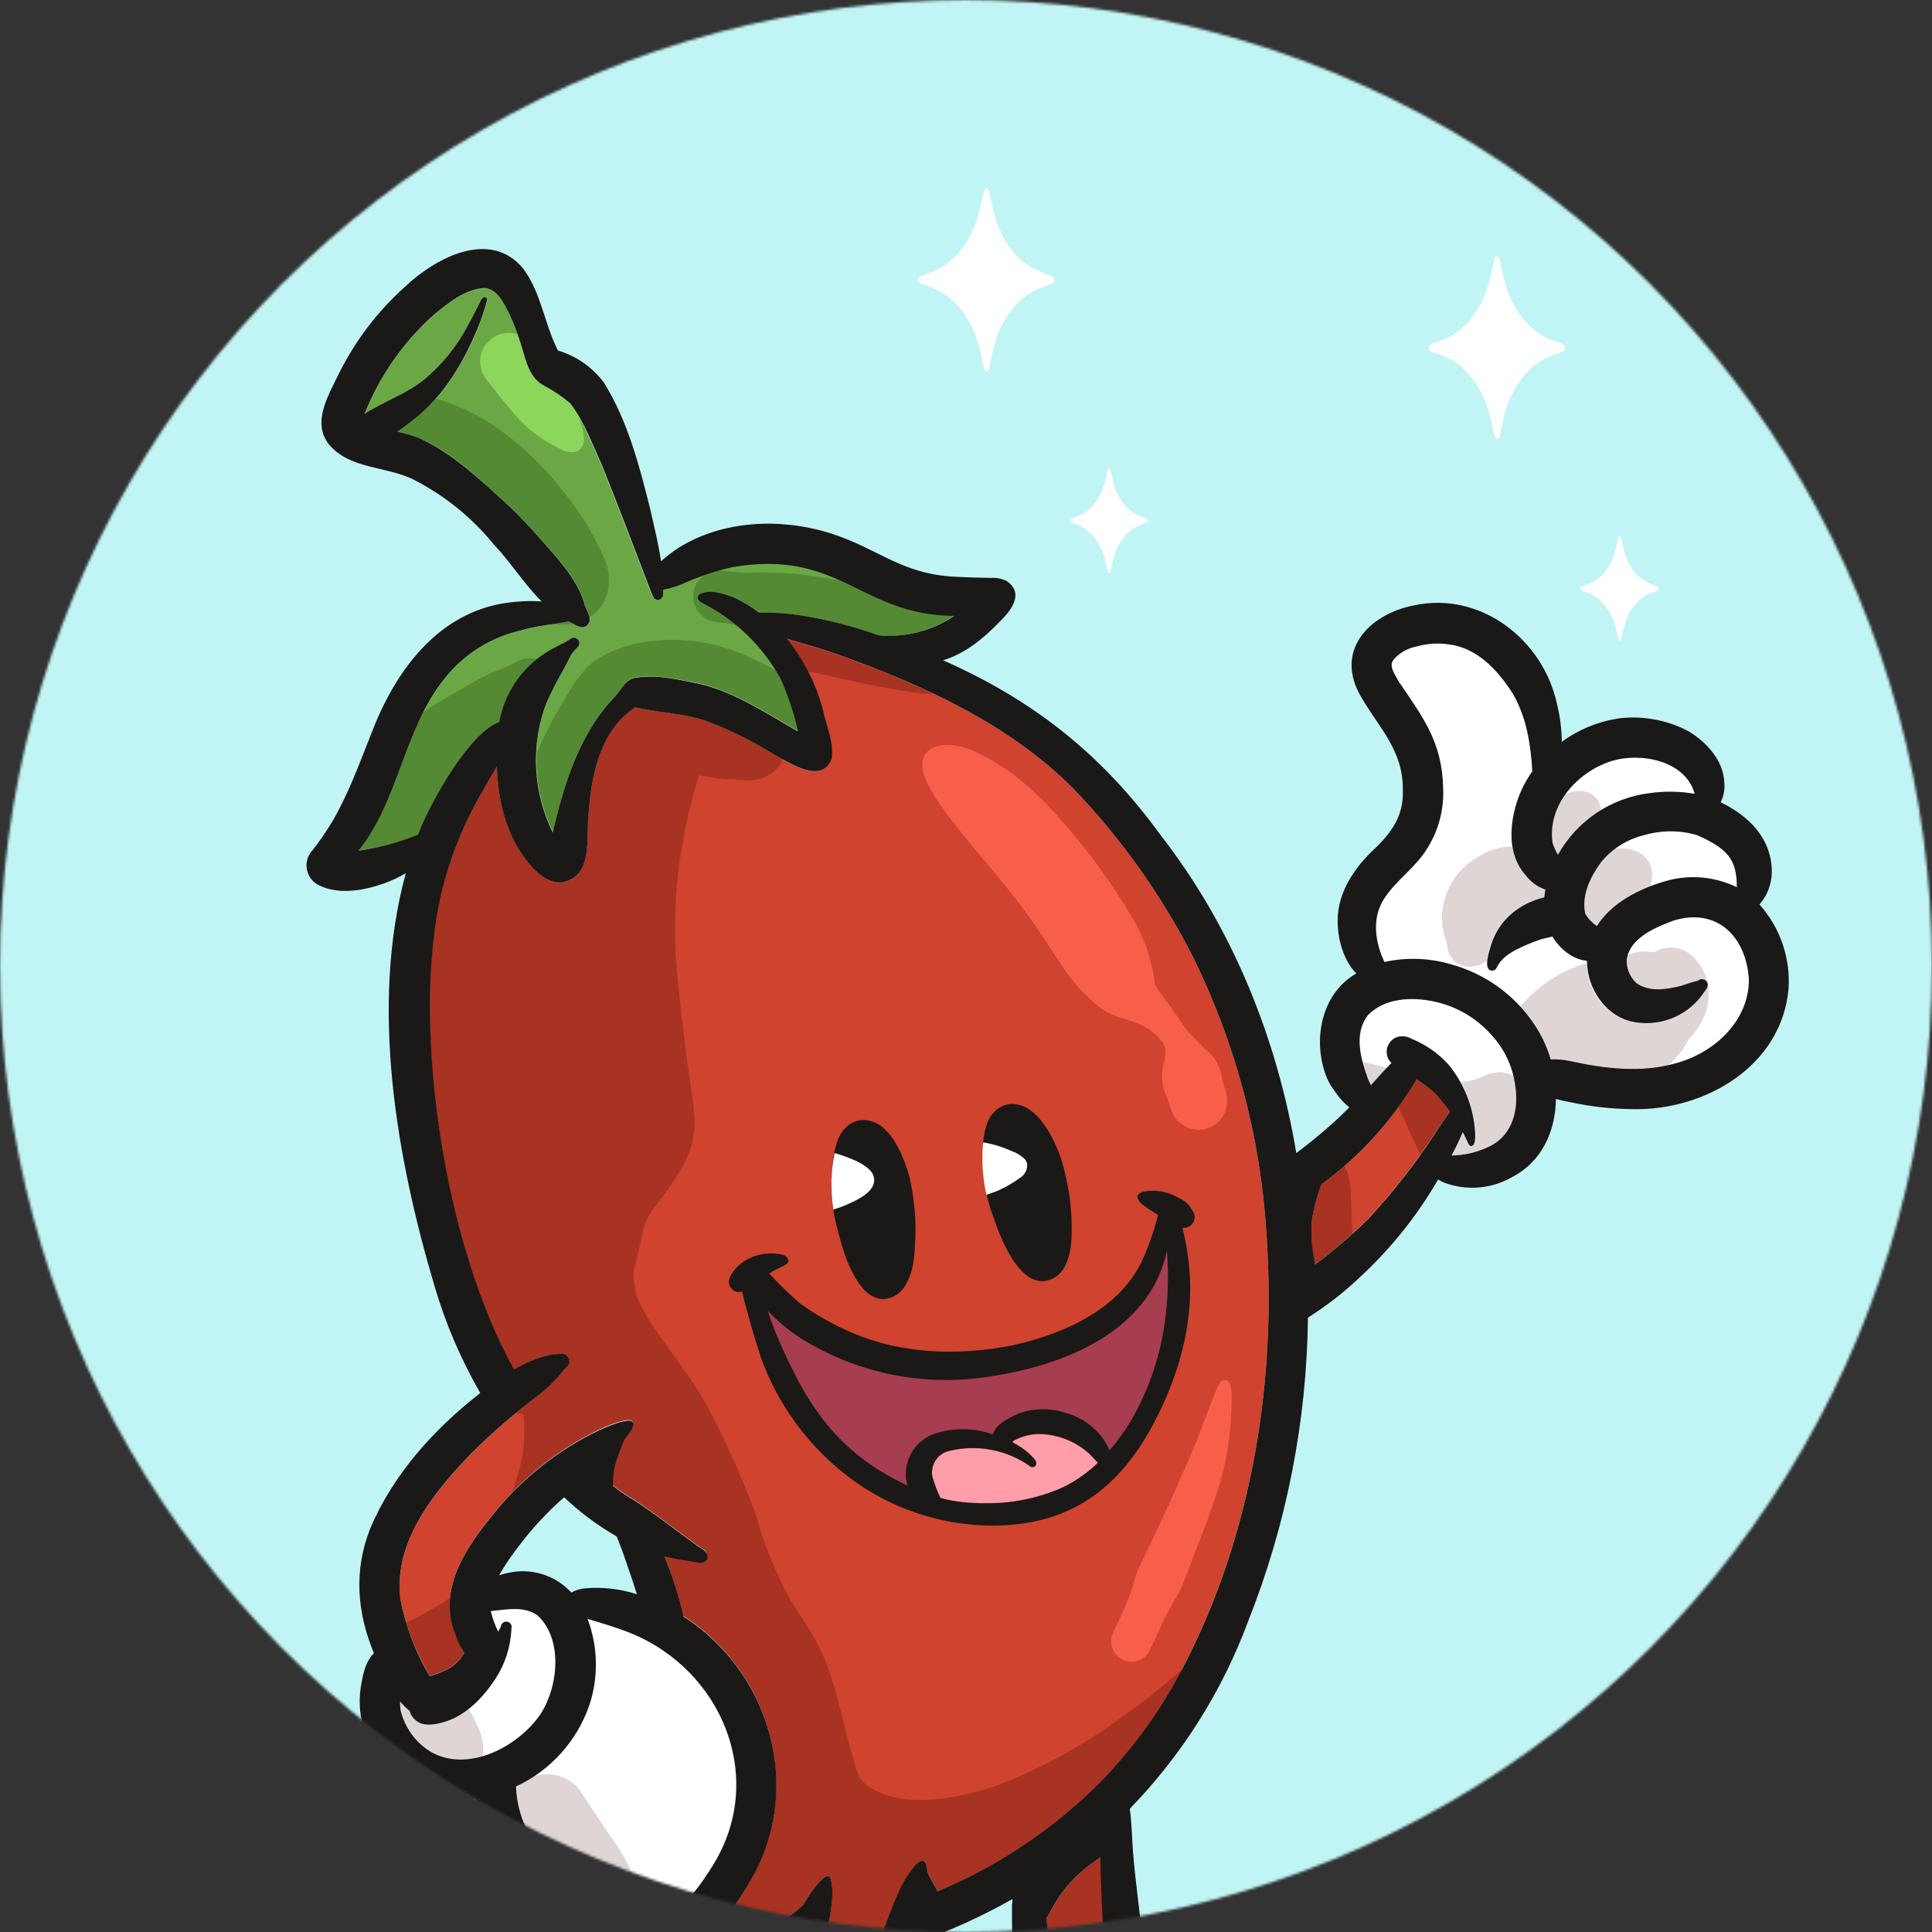<svg width="768" height="768" viewBox="0 0 768 768" fill="none" xmlns="http://www.w3.org/2000/svg">
<rect x="0" y="0" width="768" height="768" fill="#333333" stroke="none"/>
<mask id="mask0_250_3182" style="mask-type:alpha" maskUnits="userSpaceOnUse" x="0" y="0" width="768" height="768">
<circle cx="384" cy="384" r="384" transform="matrix(-1 0 0 1 768 0)" fill="#D9D9D9"/>
</mask>
<g mask="url(#mask0_250_3182)">
<rect width="768" height="768" transform="matrix(-1 0 0 1 768 0)" fill="#C1F5F5"/>
<path d="M573.616 141.469L568.755 139.622C568.524 139.478 568.334 139.278 568.202 139.04C568.069 138.801 568 138.534 568 138.261C568 137.989 568.069 137.721 568.202 137.483C568.334 137.245 568.524 137.044 568.755 136.9L573.616 135.053C582.827 131.529 590.021 121.856 592.646 109.486L594.128 103.021C594.42 101.66 595.854 101.66 596.146 103.021L597.531 109.486C600.156 121.856 607.252 131.529 616.561 135.053L621.422 136.9C621.653 137.044 621.843 137.245 621.975 137.483C622.107 137.721 622.177 137.989 622.177 138.261C622.177 138.534 622.107 138.801 621.975 139.04C621.843 139.278 621.653 139.478 621.422 139.622L616.561 141.469C607.35 144.993 600.156 154.642 597.531 167.013L596.146 173.478C595.854 174.839 594.42 174.839 594.128 173.478L592.743 167.013C590.021 154.642 582.827 144.993 573.616 141.469Z" fill="white"/>
<path d="M370.616 114.469L365.755 112.622C365.524 112.478 365.334 112.278 365.202 112.04C365.069 111.801 365 111.534 365 111.261C365 110.989 365.069 110.721 365.202 110.483C365.334 110.245 365.524 110.044 365.755 109.9L370.616 108.053C379.827 104.529 387.021 94.856 389.646 82.486L391.128 76.021C391.42 74.66 392.854 74.66 393.146 76.021L394.531 82.486C397.156 94.856 404.252 104.529 413.561 108.053L418.422 109.9C418.653 110.044 418.843 110.245 418.975 110.483C419.107 110.721 419.177 110.989 419.177 111.261C419.177 111.534 419.107 111.801 418.975 112.04C418.843 112.278 418.653 112.478 418.422 112.622L413.561 114.469C404.35 117.993 397.156 127.642 394.531 140.013L393.146 146.478C392.854 147.839 391.42 147.839 391.128 146.478L389.743 140.013C387.021 127.642 379.827 117.993 370.616 114.469Z" fill="white"/>
<path d="M631.58 235.794L628.81 234.749C628.674 234.67 628.56 234.557 628.482 234.42C628.403 234.284 628.362 234.129 628.362 233.971C628.362 233.814 628.403 233.659 628.482 233.523C628.56 233.386 628.674 233.273 628.81 233.194L631.58 232.124C636.854 230.107 640.986 224.566 642.493 217.542L643.271 213.824C643.441 213.046 644.267 213.046 644.437 213.824L645.239 217.542C646.746 224.614 650.853 230.156 656.152 232.124L658.898 233.194C659.034 233.273 659.147 233.386 659.226 233.523C659.304 233.659 659.346 233.814 659.346 233.971C659.346 234.129 659.304 234.284 659.226 234.42C659.147 234.557 659.034 234.67 658.898 234.749L656.152 235.794C650.853 237.836 646.746 243.353 645.239 250.376L644.437 254.071C644.267 254.873 643.441 254.873 643.271 254.071L642.493 250.376C640.986 243.401 636.854 237.836 631.58 235.794Z" fill="white"/>
<path d="M428.58 208.794L425.81 207.749C425.674 207.67 425.56 207.557 425.482 207.42C425.403 207.284 425.362 207.129 425.362 206.971C425.362 206.814 425.403 206.659 425.482 206.523C425.56 206.386 425.674 206.273 425.81 206.194L428.58 205.124C433.854 203.107 437.986 197.566 439.493 190.542L440.271 186.824C440.441 186.046 441.267 186.046 441.437 186.824L442.239 190.542C443.746 197.614 447.853 203.156 453.152 205.124L455.898 206.194C456.034 206.273 456.147 206.386 456.226 206.523C456.304 206.659 456.346 206.814 456.346 206.971C456.346 207.129 456.304 207.284 456.226 207.42C456.147 207.557 456.034 207.67 455.898 207.749L453.152 208.794C447.853 210.836 443.746 216.353 442.239 223.376L441.437 227.071C441.267 227.873 440.441 227.873 440.271 227.071L439.493 223.376C437.986 216.401 433.854 210.836 428.58 208.794Z" fill="white"/>
<path d="M187.701 577.501C172.571 593.079 156.239 612.852 159.185 635.995C161.303 646.67 165.249 656.9 170.851 666.231C173.667 665.371 176.39 664.234 178.981 662.837C181.344 661.352 183.284 659.282 184.614 656.828C183.02 654.511 181.781 651.969 180.938 649.286C174.315 632.79 184.072 616.693 194.253 604.132C205.173 589.807 219.139 578.087 235.142 569.818C240.539 566.99 259.51 558.459 248.386 571.798C247.538 573.66 246.878 575.522 246.03 577.69C244.479 581.425 243.678 585.429 243.673 589.473C243.673 589.803 243.673 590.133 243.673 590.44C245.205 591.642 246.807 592.796 248.386 593.88C258.19 599.725 267.028 606.913 276.266 613.559C278.104 615.067 282.111 616.552 281.145 619.498C280.851 620.001 280.42 620.41 279.903 620.677C279.385 620.944 278.802 621.058 278.222 621.006C276.511 620.819 274.811 620.536 273.132 620.158C270.097 619.778 267.09 619.203 264.129 618.437C267.372 626.185 269.919 634.206 271.741 642.405L273.085 643.277C282.805 649.829 290.982 658.42 297.046 668.453C303.11 678.485 306.916 689.717 308.199 701.37C310.06 718.22 306.146 735.203 297.099 749.541C293.28 756.114 288.656 762.186 283.336 767.617L284.915 767.805C288.028 768.388 291.178 768.751 294.342 768.889C304.028 769.078 312.371 763.587 319.323 757.106C320.544 754.935 321.898 752.841 323.377 750.837C324.39 749.682 328.208 744.309 329.881 745.935C333.369 754.136 326.888 774.569 324.508 783.642C318.38 804.994 312.418 826.393 305.254 847.438C304.074 851.134 302.633 854.741 300.941 858.232C300.799 858.585 300.634 858.915 300.469 859.269C307.334 862.113 314.759 863.347 322.175 862.874C323.511 861.907 324.638 860.68 325.488 859.267C326.338 857.853 326.895 856.283 327.124 854.65C333.911 830.941 340.368 807.131 346.496 783.218C349.105 772.801 352.59 762.623 356.913 752.793C358.547 748.77 360.797 745.025 363.582 741.693C366.669 738.111 368.649 739.548 368.602 743.366C368.644 743.673 368.723 743.974 368.837 744.262C369.706 746.328 370.738 748.322 371.925 750.224C372.137 750.695 372.396 751.214 372.702 751.756C377.259 749.871 381.736 747.82 386.136 745.605C404.964 736 422.178 723.516 437.158 708.605C448.506 696.99 458.34 683.988 466.428 669.908C496.736 615.703 507.718 551.955 503.429 490.303C501.073 451.888 491.057 414.332 473.97 379.845C461.457 355.452 445.451 333.015 426.459 313.244C400.747 287.627 367.117 272.426 333.369 260.289C326.558 257.932 319.629 255.929 312.701 253.879C319.502 262.218 324.4 271.942 327.053 282.371C328.396 288.687 331.507 295.121 330.494 301.626C326.299 311.972 313.997 303.299 307.516 299.882C299.513 294.87 291.064 290.61 282.276 287.156C272.849 283.597 262.409 283.479 252.581 281.146C238.936 290.101 235.212 307.329 234.081 322.6C232.809 332.027 236.296 348.171 223.665 350.692C218.951 351.329 214.945 348.194 211.881 345.06C201.794 334.219 197.976 319.348 197.529 304.666C197.269 305.137 197.034 305.561 196.845 305.938C193.499 311.524 190.27 317.204 187.277 322.977C181.273 334.715 176.904 347.22 174.292 360.143C164.488 410.741 176.177 493.791 204.269 544.437C208.714 541.731 213.569 539.765 218.645 538.616C220.247 538.356 221.85 538.38 223.358 538.144C224.022 538.2 224.65 538.468 225.148 538.91C225.647 539.351 225.989 539.942 226.124 540.594C226.26 541.246 226.18 541.925 225.898 542.528C225.616 543.131 225.147 543.627 224.56 543.942C221.156 548.441 217.106 552.411 212.541 555.725C203.798 562.438 195.5 569.712 187.701 577.501Z" fill="#D0432F"/>
<path d="M417.692 759.908C417.22 760.864 416.643 761.765 415.972 762.594C416.797 768.816 417.315 775.108 418.164 781.283C419.884 798.039 421.981 814.772 423.372 831.575C423.584 834.78 423.89 838.009 424.055 841.214C431.28 840.842 438.418 839.469 445.266 837.137C444.347 832.188 443.569 827.215 442.909 822.242C440.552 797.285 438.785 772.233 437.866 747.158C437.866 744.235 437.724 741.29 437.677 738.344C434.003 740.751 430.563 743.497 427.402 746.545C423.495 750.471 420.22 754.979 417.692 759.908Z" fill="#D0432F"/>
<path d="M521.67 484.243C521.19 488.737 521.277 493.274 521.929 497.747C522.165 499.373 522.424 500.999 522.683 502.602C524.168 501.494 525.653 500.386 527.09 499.255C532.835 494.711 538.341 489.873 543.587 484.761C553.534 474.083 562.546 462.572 570.524 450.354C572.151 447.997 573.753 445.64 575.238 443.283C575.627 442.823 575.981 442.335 576.298 441.822C574.578 439.466 572.74 437.109 570.595 434.752C568.262 432.616 565.738 430.699 563.054 429.025L562.7 429.662C553.146 445.789 540.404 459.798 525.252 470.833C523.611 475.172 522.411 479.664 521.67 484.243Z" fill="#D0432F"/>
<path d="M187.82 740.256C183.507 740.586 178.063 741.435 175.565 745.347C177.804 751.003 183.931 754.279 188.88 757.342C199.371 763.371 210.925 767.324 222.911 768.985C237.051 770.516 252.04 769.15 264.625 762.15C272.85 757.225 278.6 749.212 283.478 741.175C304.689 706.697 286.919 663.876 250.484 649.123C244.946 646.884 239.196 645.234 233.469 643.514C237.653 654.579 237.886 666.751 234.129 677.969C231.675 685.005 227.835 691.477 222.836 697.002C217.837 702.528 211.78 706.995 205.024 710.138C205.276 717.208 207.293 724.103 210.89 730.195C214.488 736.286 219.552 741.382 225.621 745.017C226.357 745.455 227.15 745.788 227.978 746.007C228.332 745.922 228.705 745.957 229.038 746.106C229.37 746.255 229.644 746.51 229.816 746.832C230.688 749.188 227.271 749.99 225.503 750.272C218.268 751.545 211.363 747.916 205.471 744.098C204.524 743.43 203.612 742.714 202.738 741.953C201.489 741.741 200.24 741.388 199.108 741.199C195.377 740.583 191.602 740.268 187.82 740.256Z" fill="white"/>
<path d="M158.973 676.294C158.926 677.31 158.974 678.328 159.114 679.334C159.895 682.888 161.396 686.243 163.524 689.194C165.652 692.145 168.362 694.628 171.487 696.491C185.627 704.41 204.198 695.101 213.46 683.388C221.873 672.736 224.442 652.02 213.743 642.146C208.157 638.257 201.535 639.789 195.125 640.425C195.753 643.254 196.694 646.005 197.929 648.627C198.306 647.967 198.66 647.283 198.99 646.6C199.01 646.299 199.093 646.005 199.234 645.738C199.375 645.471 199.571 645.237 199.809 645.051C200.046 644.865 200.321 644.731 200.614 644.659C200.907 644.586 201.212 644.576 201.509 644.63C201.806 644.683 202.089 644.799 202.338 644.969C202.588 645.139 202.798 645.36 202.956 645.617C203.115 645.874 203.217 646.162 203.256 646.461C203.295 646.76 203.271 647.065 203.185 647.354C202.915 654.451 200.724 661.342 196.845 667.292C191.896 674.951 184.755 682.445 175.635 684.731C172.194 685.627 167.74 686.381 164.888 683.6C163.797 682.678 163.028 681.431 162.696 680.041C161.308 678.948 160.057 677.69 158.973 676.294Z" fill="white"/>
<path d="M163.899 710.514C163.565 712.181 163.454 713.884 163.569 715.581C164.182 717.623 165.213 719.515 166.596 721.138C167.98 722.761 169.685 724.079 171.605 725.007C172.903 725.559 174.233 726.031 175.588 726.421C177.882 725.692 180.256 725.241 182.658 725.078C183.482 724.777 184.272 724.39 185.015 723.923C186.586 723.077 187.827 721.726 188.536 720.089C189.246 718.451 189.384 716.622 188.927 714.897C187.092 715.156 185.242 715.298 183.388 715.321C176.568 715.591 169.811 713.924 163.899 710.514Z" fill="white"/>
<path d="M543.87 403.435C537.907 410.788 540.83 421.016 543.87 429.029C544.223 429.83 544.601 430.631 544.93 431.386L548.819 427.214C550.28 425.612 551.765 424.033 553.273 422.501C552.555 421.867 552.018 421.054 551.718 420.144C551.179 418.59 551.272 416.887 551.977 415.401C552.683 413.916 553.944 412.767 555.488 412.202C556.46 411.91 557.481 411.824 558.488 411.95C559.494 412.076 560.463 412.41 561.333 412.933C566.915 415.192 571.911 418.689 575.945 423.161C581.581 430.016 585.167 438.324 586.291 447.128C586.456 449.131 587.186 453.798 585.749 455.282C584.405 456.296 583.651 454.646 583.392 453.539C583.133 452.431 582.284 451.182 581.671 450.051C580.336 453.219 578.842 456.318 577.194 459.336C582.514 459.257 587.749 457.985 592.512 455.612C601.609 451.064 604.037 440.765 602.481 431.362C601.482 423.893 598.188 416.918 593.054 411.401C586.971 404.527 578.799 399.84 569.794 398.062C561.121 396.224 550.587 396.718 543.87 403.435Z" fill="white"/>
<path d="M550.045 357.595C545.331 365.16 546.604 374.657 550.304 382.411C559.207 380.441 568.468 380.798 577.194 383.448C589.871 387.012 600.963 394.772 608.656 405.459C612.153 410.2 614.786 415.522 616.433 421.179C619.076 421.051 621.723 421.28 624.304 421.862C638.044 424.879 652.585 426.576 666.301 422.663C681.313 418.61 695.288 405.907 695.218 389.505C694.228 372.442 682.703 360.635 665.146 365.938C659.396 367.988 653.362 370.651 649.262 375.176C647.83 376.88 646.842 378.912 646.387 381.091C646.243 382.889 646.508 384.696 647.161 386.378C647.814 388.059 648.838 389.571 650.157 390.801C655.366 394.548 662.294 393.37 668.115 391.885C670.26 391.154 672.428 390.424 674.643 389.882C675.078 389.484 675.645 389.264 676.234 389.264C676.823 389.264 677.391 389.484 677.825 389.882C679.946 391.932 677.118 394.124 676.081 395.938C673.061 399.867 669.036 402.908 664.433 404.741C659.829 406.574 654.816 407.132 649.922 406.355C638.35 404.564 630.667 393.157 630.62 381.892C624.941 381.445 619.803 377.179 616.904 372.254C615.514 372.631 614.076 372.866 612.686 373.243C610.588 373.921 608.527 374.707 606.511 375.6C602.01 377.674 597.084 379.96 594.728 384.579C594.569 385.005 594.263 385.36 593.865 385.58C593.468 385.8 593.005 385.872 592.56 385.781C589.284 385.145 591.97 377.533 592.56 375.364C594.011 370.827 596.647 366.759 600.195 363.581C604.057 360.209 608.711 357.874 613.723 356.794C613.723 355.757 613.982 354.696 614.171 353.659C611.055 352.588 608.352 350.569 606.441 347.885C598.711 339.519 599.889 326.863 603.471 316.871C604.902 313.178 606.803 309.685 609.127 306.478C608.514 296.085 606.959 285.409 601.656 276.076C595.882 266.65 587.516 257.411 575.992 255.997C571.685 255.353 567.29 255.634 563.101 256.822C559.492 257.544 556.244 259.492 553.91 262.337C551.93 265 554.64 268.134 555.795 270.609C565.434 285.056 573.282 294.765 573.659 313.242C574.087 321.808 571.83 330.295 567.201 337.516C562.559 345.151 554.829 350.171 550.045 357.595Z" fill="white"/>
<path d="M636.3 342.938C632.129 348.664 628.594 355.994 630.149 363.205C631.328 365.169 632.94 366.838 634.863 368.084C640.778 358.869 651.525 353.354 661.87 350.314C671.374 347.487 681.592 348.328 690.504 352.671C690.504 341.877 687.229 337.517 674.691 331.955C667.822 329.929 660.514 329.929 653.646 331.955C646.803 333.584 640.699 337.449 636.3 342.938Z" fill="white"/>
<path d="M641.273 302.334C627.368 306.364 614.807 320.01 617.211 335.187C617.746 336.818 618.433 338.396 619.261 339.9C622.978 333.241 628.211 327.552 634.537 323.293C640.863 319.035 648.104 316.327 655.672 315.391C661.659 314.534 667.742 314.621 673.701 315.65C673.395 314.731 673.065 313.812 672.664 312.892C667.432 301.981 651.925 299.412 641.273 302.334Z" fill="white"/>
<path d="M144.857 164.629C145.889 163.823 147.003 163.128 148.18 162.555C155.25 158.69 162.674 155.768 168.919 150.771C175.885 144.915 181.654 137.769 185.911 129.726C187.136 127.511 188.315 125.272 189.446 123.009L190.907 120.111C191.185 119.377 191.657 118.734 192.274 118.249C192.475 118.121 192.716 118.072 192.951 118.111C193.186 118.151 193.398 118.275 193.547 118.461C193.648 118.589 193.714 118.741 193.738 118.902C193.763 119.063 193.746 119.228 193.688 119.38C193.484 120.319 193.232 121.247 192.934 122.161C191.753 126.052 190.321 129.863 188.645 133.567C182.871 146.789 174.811 159.491 162.957 167.999C161.354 169.201 159.751 170.356 158.078 171.581C160.84 172.176 163.557 172.963 166.209 173.938C180.113 180.065 191.213 190.977 202.361 201.04C206.744 205.211 210.845 209.548 214.828 214.096C221.356 221.637 229.298 229.744 232.338 239.69C232.88 242.518 236.321 246.147 233.398 248.669C231.419 250.154 229.133 248.669 227.365 247.585L226.116 246.996C220.012 248.339 213.649 248.645 207.64 250.483C195.207 253.201 184.137 260.231 176.39 270.327C160.482 290.453 158.667 318.239 142.571 338.176C150.72 336.997 158.696 334.837 166.327 331.743C166.751 330.658 167.175 329.551 167.623 328.467C171.559 319.04 186.476 291.325 198.566 287.012C199.546 281.532 201.621 276.306 204.666 271.645C207.711 266.985 211.664 262.985 216.289 259.887C219.706 257.53 223.736 256.163 227.177 253.736C227.629 253.501 228.15 253.434 228.648 253.545C229.145 253.657 229.587 253.94 229.897 254.345C230.206 254.75 230.363 255.251 230.34 255.76C230.316 256.27 230.114 256.754 229.769 257.129C228.818 258.055 227.943 259.056 227.153 260.122C223.594 267.405 219.046 274.263 216.312 281.969C211.035 298.062 212.271 315.582 219.753 330.776C224.231 311.687 230.099 292.126 243.721 277.444C246.502 274.805 248.01 270.563 251.898 269.361C260.665 267.711 269.809 270.115 278.459 271.717C292.599 275.276 304.736 283.501 317.226 290.571C315.612 283.275 313.242 276.166 310.156 269.361C303.216 256.862 292.782 246.657 280.132 239.996C278.529 239.36 276.243 237.875 278.034 236.06C282.3 233.704 287.815 235.848 292.057 237.427C295.52 239.075 298.805 241.072 301.861 243.39C307.134 243.226 312.411 243.542 317.627 244.332C328.337 245.998 338.864 248.681 349.065 252.345C359.673 253.308 370.287 250.577 379.113 244.615C341.736 244.45 333.7 217.82 290.761 225.267C284.297 226.775 277.986 228.873 271.907 231.536C269.208 232.839 266.358 233.805 263.423 234.411C263.423 235.99 263.423 237.804 261.726 238.37C260.029 238.936 259.204 236.815 258.686 235.424C252.158 218.456 245.771 201.417 238.96 184.566C235.213 176.342 232.031 167.598 226.54 160.34C223.394 157.619 219.956 155.256 216.289 153.293C210.68 150.418 209.219 143.984 207.616 138.399C206.239 133.645 204.498 129.004 202.408 124.518C200.192 120.464 197.977 115.091 192.792 114.549C185.015 114.973 178.417 120.252 172.666 125.036C160.435 135.884 150.912 149.443 144.857 164.629Z" fill="#6BA845"/>
<path d="M330.848 789.601L332.167 789.13C336.056 787.834 339.992 786.773 343.951 785.336C344.709 785.081 345.443 784.758 346.143 784.369H346.331L346.614 783.285C349.223 772.868 352.708 762.691 357.031 752.86C358.665 748.837 360.915 745.092 363.7 741.76C366.787 738.178 368.767 739.616 368.72 743.434C368.762 743.74 368.841 744.041 368.956 744.329C369.824 746.396 370.856 748.39 372.043 750.292C372.269 750.818 372.529 751.33 372.821 751.823C377.377 749.938 381.855 747.888 386.254 745.672C405.082 736.067 422.297 723.584 437.276 708.672C448.624 697.057 458.458 684.055 466.547 669.975C467.749 667.83 468.903 665.662 470.058 663.471L465.722 667.194C461.456 670.823 457.143 674.429 452.642 677.776C448.141 681.122 443.639 684.304 439.067 687.462C435.509 689.819 431.997 692.175 428.203 694.32C424.409 696.464 420.072 699.033 415.925 701.084C412.649 702.686 409.373 704.242 406.05 705.797C402.727 707.352 399.263 708.601 395.822 709.874C393.583 710.628 391.344 711.359 389.058 711.972C386.772 712.584 384.015 713.244 381.47 713.833C378.005 714.47 374.541 714.965 371.006 715.318C369.78 715.318 368.649 715.436 367.353 715.459C366.057 715.483 364.313 715.459 362.805 715.459C360.896 715.294 358.987 715.082 357.101 714.8C355.216 714.517 353.378 713.857 351.54 713.291C350.267 712.773 348.994 712.254 347.745 711.689C346.881 711.217 346.033 710.722 345.2 710.204C344.894 709.992 344.611 709.756 344.328 709.521C344.045 709.285 343.527 708.743 343.15 708.342C342.773 707.942 342.348 707.329 341.971 706.81L341.476 705.938C341.194 705.326 340.934 704.689 340.675 704.029C337.329 693.848 335.231 683.29 332.309 672.992C330.833 667.337 328.878 661.818 326.464 656.495C325.05 653.525 323.448 650.65 321.751 647.822C320.054 644.994 318.616 642.897 317.037 640.446C315.058 637.358 313.172 634.247 311.476 631.019C308.108 623.896 305.111 616.604 302.497 609.172C302.143 608.065 301.79 606.957 301.507 605.849C300.965 603.705 300.305 601.678 299.574 599.58C298.726 597.224 297.689 594.749 296.699 592.322C294.531 587.066 292.339 581.811 289.912 576.673C287.107 570.664 284.232 564.678 281.098 558.833C278.154 553.574 274.872 548.512 271.27 543.679C267.641 538.565 263.917 533.498 260.335 528.337C258.426 525.415 256.612 522.469 254.985 519.382C254.396 518.156 253.854 517.025 253.336 515.682C252.817 514.338 252.841 513.773 252.605 512.807C252.322 511.18 252.04 509.554 251.875 507.928C251.875 507.127 251.875 506.302 251.875 505.571C251.875 505.124 251.992 504.676 252.063 504.252C252.511 502.366 253.076 500.505 253.548 498.619C254.161 496.263 254.656 493.694 255.15 491.219C255.457 489.805 255.81 488.415 256.234 487.048C256.588 486.129 256.965 485.21 257.389 484.314C257.813 483.419 258.756 481.957 259.487 480.803C260.854 478.87 262.315 477.032 263.752 475.17C265.661 472.672 267.429 470.08 269.102 467.416C271.362 464.043 273.175 460.391 274.499 456.552C275.737 452.616 276.255 448.488 276.031 444.368C275.701 438.076 274.546 431.83 273.674 425.514C272.802 419.198 272.048 413.189 271.317 407.014C270.233 398.106 269.267 389.15 268.631 380.195C268.214 371.942 268.269 363.672 268.796 355.426C269.149 350.713 269.621 345.999 270.304 341.427C270.987 336.855 271.907 332.142 272.826 327.546C274.216 321.018 275.913 314.584 277.869 308.198L280.886 308.716C282.37 308.999 283.855 309.235 285.34 309.447C286.683 309.631 288.037 309.733 289.393 309.753H291.373H291.962C293.353 309.965 294.743 310.059 296.133 310.154C298.616 310.384 301.118 310.021 303.433 309.095C305.748 308.169 307.81 306.706 309.449 304.828C310.181 303.934 310.784 302.943 311.24 301.882C309.944 301.151 308.742 300.444 307.705 299.902C299.643 294.872 291.13 290.603 282.276 287.152C272.849 283.594 262.409 283.476 252.582 281.119C238.936 290.098 235.213 307.326 234.081 322.597C232.809 332.024 236.297 348.167 223.665 350.689C218.951 351.325 214.945 348.191 211.881 345.056C201.795 334.216 197.977 319.345 197.529 304.663C197.246 305.134 197.034 305.558 196.846 305.935C193.499 311.521 190.27 317.2 187.277 322.974C181.274 334.712 176.905 347.217 174.292 360.139C164.488 410.738 176.177 493.788 204.269 544.434C208.714 541.728 213.57 539.762 218.645 538.612C220.248 538.353 221.85 538.377 223.358 538.141C224.022 538.197 224.65 538.465 225.149 538.907C225.647 539.348 225.989 539.939 226.125 540.591C226.26 541.243 226.181 541.921 225.899 542.525C225.617 543.128 225.147 543.624 224.56 543.939C221.157 548.437 217.107 552.408 212.541 555.722C210.043 557.678 207.545 559.658 205.094 561.661L208.111 562.439C208.111 562.981 208.228 563.523 208.276 564.065C208.441 567.26 208.441 570.461 208.276 573.657C208.063 575.895 207.757 578.087 207.356 580.303C206.508 583.861 205.542 587.373 204.363 590.884C204.081 591.709 203.774 592.534 203.468 593.241C208.423 588.044 213.842 583.311 219.658 579.101C224.545 575.602 229.672 572.452 235.001 569.674C240.397 566.846 259.369 558.315 248.245 571.653C247.397 573.515 246.737 575.377 245.889 577.545C244.338 581.28 243.537 585.284 243.532 589.329C243.532 589.659 243.532 589.989 243.532 590.295C245.064 591.497 246.666 592.652 248.245 593.736C258.049 599.58 266.887 606.768 276.125 613.414C277.963 614.922 281.97 616.407 281.003 619.353C280.71 619.856 280.279 620.265 279.762 620.533C279.244 620.8 278.661 620.914 278.081 620.861C276.369 620.676 274.67 620.393 272.991 620.013C269.956 619.633 266.949 619.058 263.988 618.293C267.231 626.04 269.778 634.061 271.6 642.26L272.943 643.132C282.707 649.685 290.921 658.292 297.011 668.351C303.101 678.41 306.92 689.678 308.2 701.366C310.06 718.217 306.147 735.2 297.1 749.537C293.279 756.116 288.647 762.189 283.313 767.613L284.916 767.802C288.028 768.385 291.178 768.747 294.342 768.886C304.028 769.074 312.371 763.583 319.323 757.102C320.544 754.931 321.898 752.838 323.377 750.834C324.39 749.655 328.208 744.305 329.881 745.932C333.369 754.133 326.888 774.566 324.508 783.639C323.613 786.726 322.741 789.837 321.845 792.924C324.838 791.958 327.831 790.709 330.848 789.601Z" fill="#A83322"/>
<path d="M178.982 662.74C181.337 661.245 183.275 659.178 184.614 656.73C183.021 654.413 181.782 651.872 180.938 649.189C179.124 644.71 178.428 639.857 178.911 635.049C178.133 635.638 177.356 636.227 176.554 636.793C173.773 638.513 170.969 640.116 168.07 641.624L169.154 641.129L164.724 643.486L166.35 642.685L164.512 643.604L161.495 645.088C163.882 652.418 167.042 659.473 170.922 666.134C173.713 665.27 176.413 664.133 178.982 662.74Z" fill="#A83322"/>
<path d="M369.827 275.841C370.196 275.864 370.566 275.864 370.935 275.841C358.68 270.019 346.025 265.023 333.369 260.451C326.558 258.095 319.63 256.091 312.701 254.041C315.958 257.996 318.787 262.286 321.138 266.838C334.218 269.572 347.062 272.965 360.401 274.78C363.505 275.416 366.66 275.77 369.827 275.841Z" fill="#A83322"/>
<path d="M419.271 782.534C425.893 777.35 432.256 771.811 438.596 766.297C438.25 759.886 437.959 753.476 437.724 747.066C437.724 744.144 437.582 741.198 437.535 738.252C433.862 740.659 430.422 743.405 427.26 746.453C423.403 750.39 420.176 754.897 417.692 759.816C417.219 760.772 416.642 761.673 415.971 762.502C416.796 768.724 417.315 775.017 418.163 781.191L418.375 783.218L419.271 782.534Z" fill="#A83322"/>
<path d="M527.091 499.26C530.65 496.409 534.161 493.463 537.555 490.399C537.413 485.898 537.295 481.397 537.083 476.895C536.871 472.394 536.918 467.468 534.373 463.627C531.404 466.196 528.364 468.623 525.253 470.838C521.157 480.913 520.252 492.002 522.66 502.607C524.169 501.499 525.653 500.392 527.091 499.26Z" fill="#A83322"/>
<path d="M570.453 450.354C572.079 447.997 573.682 445.64 575.167 443.283C575.555 442.823 575.91 442.335 576.227 441.822C574.507 439.466 572.668 437.109 570.524 434.752C568.208 432.626 565.708 430.709 563.053 429.025L562.7 429.662C560.607 433.254 558.334 436.739 555.889 440.102C557.915 444.368 559.801 448.704 561.78 453.017C562.676 454.949 563.619 456.858 564.585 458.791C566.486 455.994 568.442 453.182 570.453 450.354Z" fill="#A83322"/>
<path d="M479.414 448.73C482.339 447.9 484.819 445.949 486.314 443.302C487.81 440.654 488.201 437.524 487.403 434.59C486.814 432.516 486.225 430.442 485.753 428.344C485.351 425.519 484.268 422.833 482.595 420.52C481.48 419.083 480.171 417.806 478.707 416.726C476.751 414.628 474.771 412.555 472.674 410.575C470.553 407.959 468.667 405.107 466.782 402.326C464.425 398.65 461.338 395.256 459.193 391.509C458.853 388.683 458.333 385.88 457.638 383.119C456.043 376.453 453.385 370.087 449.767 364.266C442.273 351.578 433.643 339.596 423.984 328.467C415.429 318.475 405.979 309.001 394.525 302.379C387.762 298.443 379.113 294.248 371.241 297.029C360.99 301.742 370.369 315.152 374.682 321.185C381.116 330.235 388.445 338.578 395.492 347.109C402.011 354.801 408.108 362.841 413.756 371.194C419.931 380.079 425.068 390.048 433.411 397.118C437.109 401.06 441.889 403.823 447.151 405.06C452.618 406.875 457.167 408.43 461.032 412.979C463.813 415.807 463.388 417.951 462.917 421.604C462.075 424.121 461.76 426.783 461.991 429.427C462.222 432.07 462.995 434.638 464.26 436.97C464.684 438.219 465.038 439.468 465.415 440.741C466.252 443.631 468.181 446.082 470.795 447.574C473.408 449.065 476.5 449.48 479.414 448.73Z" fill="#F85F4A"/>
<path d="M452.854 659.983C454.783 659.139 456.323 657.599 457.167 655.67C459.523 650.957 461.526 646.243 463.812 641.53C465.038 639.173 466.381 636.816 467.772 634.648C469.27 632.014 470.517 629.244 471.495 626.376C476.704 612.401 482.69 598.614 486.39 584.12C488.098 576.784 489.115 569.305 489.43 561.779C489.43 558.998 490.938 546.72 485.942 548.841C484.599 549.548 484.009 551.197 483.42 552.611C481.818 556.476 480.309 560.388 478.848 564.395C474.936 575.283 470.081 585.794 465.415 596.352C461.22 605.779 456.53 615.04 452.17 624.42C451.086 627.107 450.521 630.005 449.578 632.763C447.48 638.49 444.865 644.028 442.249 649.519C441.682 650.995 441.559 652.604 441.893 654.149C442.227 655.694 443.004 657.109 444.129 658.219C445.255 659.329 446.679 660.088 448.229 660.401C449.778 660.714 451.385 660.569 452.854 659.983Z" fill="#F85F4A"/>
<path d="M166.326 331.741C166.75 330.657 167.174 329.549 167.622 328.465C171.558 319.039 186.476 291.324 198.566 287.011C200.363 277.149 205.64 268.26 213.437 261.959C211.286 261.335 208.984 261.485 206.932 262.383C206.201 262.69 205.518 263.02 204.811 263.373C203.161 264.198 201.465 264.952 199.838 265.73L201.04 265.117C198.684 266.343 195.95 267.097 193.522 268.322L192.485 268.841C192.065 269.029 191.656 269.242 191.26 269.477L190.954 269.666C188.998 270.703 187.089 271.81 185.133 272.894C182.776 274.191 180.419 275.605 178.062 276.995C175.706 278.385 173.349 279.729 170.992 281.213L169.885 281.968L170.309 281.661L170.05 281.826L169.72 282.062L168.966 282.58L168.376 282.981L168.565 282.84L169.272 282.368L168.989 282.557L168.565 282.863H168.376C159.185 300.963 155.462 322.008 142.453 338.01C150.635 336.893 158.651 334.788 166.326 331.741Z" fill="#558A34"/>
<path d="M243.791 277.443C246.572 274.803 248.081 270.561 251.969 269.359C260.736 267.71 269.88 270.114 278.529 271.716C292.669 275.275 304.806 283.5 317.297 290.57C315.682 283.274 313.313 276.165 310.227 269.359C309.708 268.393 309.19 267.451 308.624 266.531L306.267 265.306C303.11 263.633 299.857 262.101 296.581 260.593C293.306 259.084 289.888 258.047 286.471 256.963C283.095 255.946 279.631 255.244 276.125 254.866C272.567 254.445 268.984 254.272 265.402 254.347C261.825 254.405 258.26 254.784 254.75 255.478C250.7 256.215 246.747 257.408 242.966 259.037C240.475 260.109 238.104 261.444 235.896 263.02C233.841 264.701 232.005 266.633 230.429 268.77C229.155 270.355 227.99 272.024 226.941 273.766C226.21 274.898 225.55 276.123 224.867 277.231C223.406 279.588 221.968 282.109 220.578 284.584C218.881 287.577 217.326 290.688 215.864 293.775C214.992 295.542 214.168 297.357 213.508 299.172C212.841 310.079 215.103 320.966 220.059 330.704C224.301 311.686 230.17 292.125 243.791 277.443Z" fill="#558A34"/>
<path d="M379.231 244.804C358.916 244.804 347.251 236.791 333.935 230.781C328.373 229.839 322.788 228.943 317.203 228.213C312.976 227.761 308.727 227.556 304.476 227.6C302.662 227.6 300.823 227.482 298.985 227.6C297.147 227.718 295.827 227.6 294.272 227.6C291.915 227.388 289.558 227.058 287.202 226.846C286.794 226.822 286.384 226.822 285.976 226.846C283.785 227.482 281.616 228.213 279.472 229.014C277.336 230.683 275.949 233.131 275.614 235.82C275.278 238.51 276.021 241.223 277.681 243.366C278.489 244.433 279.5 245.328 280.658 246C281.815 246.671 283.094 247.106 284.421 247.278C286.4 247.467 288.404 247.703 290.36 248.056C291.09 248.221 291.821 248.433 292.551 248.645H292.811C288.909 245.466 284.719 242.658 280.297 240.255C278.694 239.619 276.432 238.134 278.199 236.32C282.465 233.963 287.979 236.108 292.222 237.687C295.68 239.343 298.964 241.34 302.025 243.649C307.299 243.486 312.576 243.801 317.792 244.592C328.502 246.257 339.029 248.94 349.23 252.604C350.715 252.746 352.176 252.793 353.637 252.793C362.764 252.675 371.658 249.898 379.231 244.804Z" fill="#558A34"/>
<path d="M224.749 248.271C225.825 248.257 226.898 248.146 227.954 247.941L227.365 247.587L226.116 246.998C224.136 247.446 222.133 247.776 220.106 248.059C221.473 248.059 222.84 248.271 224.183 248.271H224.749Z" fill="#558A34"/>
<path d="M235.542 244.639C237.594 242.984 239.245 240.886 240.371 238.503C241.497 236.119 242.07 233.512 242.047 230.876C242.259 225.338 239.525 220.083 237.051 215.322C234.205 209.755 230.877 204.448 227.106 199.461C213.578 181.244 195.62 164.794 173.373 158.502C170.266 162.026 166.772 165.188 162.956 167.929C161.353 169.131 159.751 170.285 158.078 171.511C175.989 175.211 189.139 189.304 202.36 200.946C206.744 205.118 210.844 209.454 214.827 214.002C221.355 221.544 229.297 229.651 232.337 239.596C232.667 241.34 234.105 243.367 234.458 245.276L235.542 244.639Z" fill="#558A34"/>
<path d="M231.583 177.259C233.138 173.653 230.947 168.61 229.815 165.051C228.848 163.425 227.793 161.851 226.657 160.338C223.474 157.61 219.996 155.247 216.288 153.291C208.841 149.308 208.699 139.929 205.848 132.906C203.53 132.144 201.028 132.143 198.71 132.905C196.392 133.667 194.378 135.151 192.964 137.139C191.549 139.128 190.809 141.517 190.85 143.956C190.891 146.396 191.712 148.759 193.192 150.699C198.895 157.604 204.009 165.169 210.867 170.99C214.691 174.099 218.887 176.719 223.358 178.791C226.139 180.087 230.075 180.487 231.583 177.259Z" fill="#8BD65B"/>
<path d="M586.29 384.037C587.635 383.829 588.924 383.356 590.085 382.646L591.004 382.033C591.592 375.944 594.122 370.206 598.222 365.665C602.321 361.124 607.772 358.022 613.77 356.817C613.77 355.78 614.029 354.719 614.217 353.682C611.101 352.611 608.398 350.592 606.487 347.908C603.595 344.73 601.723 340.756 601.114 336.502C596.472 336.5 591.93 337.843 588.034 340.367C583.059 343.005 578.999 347.087 576.387 352.075C573.775 357.064 572.733 362.726 573.399 368.317C573.698 370.676 574.317 372.983 575.237 375.175C575.195 376.549 575.472 377.913 576.047 379.161C576.622 380.409 577.48 381.506 578.552 382.366C579.624 383.225 580.881 383.823 582.224 384.113C583.567 384.403 584.959 384.377 586.29 384.037Z" fill="#E0D5D5"/>
<path d="M636.465 321.989C636.358 320.531 635.865 319.127 635.036 317.922C634.208 316.717 633.074 315.754 631.751 315.131C630.225 314.581 628.603 314.345 626.983 314.438C625.362 314.531 623.778 314.951 622.325 315.673C617.611 322.461 614.595 332.052 619.308 339.806C623.285 332.406 629.221 326.243 636.465 321.989Z" fill="#E0D5D5"/>
<path d="M655.861 352.339C659.585 342.559 651.313 335.677 641.721 337.539C634.298 343.266 628.264 353.612 630.055 363.204C631.24 365.17 632.851 366.845 634.769 368.106C639.577 360.682 647.566 355.592 655.861 352.339Z" fill="#E0D5D5"/>
<path d="M663.167 423.418C666.6 420.54 669.394 416.976 671.368 412.954C675.426 409.057 678.107 403.944 679.004 398.39C679.548 395.01 679.24 391.549 678.108 388.318C676.976 385.088 675.057 382.191 672.523 379.89C670.501 378.075 667.946 376.964 665.24 376.722C662.534 376.48 659.823 377.12 657.511 378.546C655.689 378.165 653.816 378.101 651.972 378.358C650.163 378.607 648.39 379.073 646.693 379.748C646.235 381.739 646.314 383.817 646.923 385.767C647.532 387.718 648.648 389.471 650.158 390.848C657.581 395.962 666.867 392.097 674.644 389.929C675.078 389.532 675.646 389.311 676.235 389.311C676.823 389.311 677.391 389.532 677.825 389.929C679.923 391.979 677.118 394.171 676.081 395.986C661.163 414.839 631.893 408.076 630.597 382.906C620.287 385.93 611.119 391.971 604.273 400.251C605.821 401.912 607.285 403.65 608.656 405.46C612.154 410.201 614.787 415.522 616.433 421.179C619.076 421.051 621.724 421.281 624.305 421.862C636.984 424.596 650.323 426.317 663.167 423.418Z" fill="#E0D5D5"/>
<path d="M592.418 455.611C601.515 451.062 603.942 440.763 602.387 431.36C602.198 430.182 601.986 429.003 601.703 427.849C600.117 426.798 598.256 426.241 596.354 426.246C595.563 426.267 594.776 426.346 593.997 426.482L592.701 426.741H592.418C591.711 426.93 591.028 427.236 590.321 427.472H590.58C589.26 427.943 587.987 428.509 586.668 429.027H586.526L584.382 429.616C583.18 429.805 582.025 429.946 580.752 430.064C583.598 435.369 585.474 441.139 586.291 447.103C586.456 449.13 587.186 453.796 585.749 455.281C584.405 456.294 583.651 454.644 583.392 453.537C583.133 452.429 582.284 451.18 581.671 450.049C580.336 453.217 578.842 456.317 577.194 459.334C582.482 459.241 587.684 457.969 592.418 455.611Z" fill="#E0D5D5"/>
<path d="M548.843 427.282L551.389 424.549L547.147 423.37C545.332 422.899 543.494 422.475 541.655 422.098C542.292 424.454 543.093 426.811 544.012 429.026C544.366 429.828 544.743 430.629 545.073 431.383L548.843 427.282Z" fill="#E0D5D5"/>
<path d="M191.849 698.114C193.098 691.398 189.493 684.964 186.311 679.261C180.655 683.974 165.926 690.266 162.744 680.015C161.339 678.925 160.072 677.666 158.973 676.268C158.691 684.681 164.724 692.105 171.487 696.465C174.595 698.096 178.001 699.084 181.5 699.367C184.999 699.651 188.519 699.225 191.849 698.114Z" fill="#E0D5D5"/>
<path d="M249.966 767.708C254.679 760.945 254.467 751.966 251.38 744.589C249.095 739.729 246.365 735.09 243.226 730.732C240.869 727.338 238.512 723.944 236.321 720.527C236.745 721.163 237.169 721.823 237.617 722.46C235.26 718.925 232.903 715.225 230.547 711.713C228.46 709.012 225.592 707.018 222.333 706.002C219.074 704.986 215.582 704.997 212.329 706.033C210.276 707.393 208.144 708.629 205.943 709.733C205.66 709.993 205.377 710.252 205.118 710.535C205.583 718.984 208.48 727.119 213.461 733.96C217.538 738.674 222.039 743.929 228.143 746.003C228.497 745.918 228.87 745.953 229.203 746.102C229.535 746.251 229.809 746.507 229.981 746.828C230.853 749.185 227.436 749.986 225.668 750.269C217.302 751.612 209.171 747.016 202.903 741.95C195.126 740.347 180.938 737.896 175.636 745.343C177.874 750.999 184.002 754.275 188.951 757.339C207.145 767.826 229.251 772.445 249.966 767.708Z" fill="#E0D5D5"/>
<path d="M182.658 725.149C183.482 724.848 184.272 724.461 185.015 723.994C186.586 723.148 187.827 721.797 188.536 720.16C189.246 718.522 189.384 716.693 188.927 714.968C187.092 715.227 185.242 715.369 183.388 715.392C176.577 715.634 169.836 713.942 163.946 710.514C163.612 712.181 163.502 713.884 163.616 715.581C164.455 718.311 166.014 720.765 168.129 722.685C170.244 724.605 172.836 725.92 175.635 726.492C177.914 725.766 180.272 725.315 182.658 725.149Z" fill="#E0D5D5"/>
<path d="M630.149 363.205C628.594 355.994 632.129 348.664 636.3 342.938C640.684 337.47 646.761 333.615 653.575 331.979C660.443 329.953 667.751 329.953 674.62 331.979C687.158 337.541 690.363 341.901 690.433 352.694C681.521 348.351 671.303 347.51 661.8 350.338C651.454 353.378 640.589 358.892 634.792 368.107C632.893 366.846 631.305 365.17 630.149 363.205ZM617.211 335.184C614.854 320.007 627.368 306.362 641.273 302.332C651.925 299.339 667.432 301.978 672.664 312.795C673.065 313.714 673.395 314.634 673.701 315.553C667.742 314.524 661.658 314.437 655.672 315.293C648.108 316.234 640.872 318.943 634.55 323.201C628.228 327.459 622.999 333.147 619.285 339.803C618.453 338.33 617.759 336.784 617.211 335.184ZM550.304 382.318C546.604 374.564 545.284 365.067 550.045 357.502C554.805 349.937 562.559 345.059 567.201 337.47C571.83 330.249 574.087 321.762 573.659 313.196C573.282 294.719 565.434 284.916 555.795 270.563C554.64 268.207 551.93 264.954 553.91 262.291C556.277 259.525 559.521 257.654 563.101 256.989C567.29 255.801 571.685 255.519 575.992 256.164C587.493 257.578 595.883 266.91 601.656 276.243C606.959 285.67 608.514 296.251 609.127 306.644C606.854 309.851 605.001 313.336 603.613 317.014C600.03 327.006 598.899 339.662 606.582 348.028C608.521 350.642 611.221 352.593 614.312 353.613C614.123 354.65 613.958 355.711 613.864 356.748C608.879 357.863 604.258 360.223 600.431 363.606C596.883 366.784 594.247 370.852 592.795 375.389C592.159 377.557 589.472 385.17 592.795 385.806C593.241 385.896 593.704 385.825 594.101 385.605C594.498 385.385 594.804 385.03 594.963 384.604C597.32 379.891 602.034 377.699 606.747 375.625C608.763 374.732 610.824 373.946 612.922 373.268C614.312 372.891 615.75 372.656 617.14 372.278C620.039 377.133 625.176 381.47 630.856 381.917C630.856 393.182 638.586 404.589 650.157 406.38C655.065 407.158 660.092 406.594 664.706 404.748C669.319 402.901 673.348 399.842 676.364 395.893C677.401 394.078 680.229 391.886 678.108 389.836C677.673 389.438 677.106 389.218 676.517 389.218C675.928 389.218 675.361 389.438 674.926 389.836C672.711 390.378 670.543 391.109 668.398 391.839C662.577 393.324 655.649 394.502 650.44 390.755C649.121 389.525 648.097 388.013 647.444 386.332C646.791 384.65 646.526 382.843 646.67 381.045C647.125 378.866 648.113 376.834 649.545 375.13C653.645 370.417 659.679 368.06 665.429 365.892C682.703 360.684 694.228 372.467 695.218 389.459C695.218 405.956 681.313 418.564 666.301 422.618C652.561 426.577 638.02 424.833 624.304 421.816C621.723 421.235 619.076 421.005 616.433 421.133C614.786 415.476 612.154 410.155 608.656 405.414C600.955 394.744 589.864 387.001 577.194 383.449C568.469 380.799 559.208 380.442 550.304 382.412V382.318ZM543.87 429.028C540.901 421.015 537.978 410.787 543.87 403.434C550.492 396.718 561.027 396.223 569.794 398.061C578.731 399.878 586.832 404.561 592.866 411.4C597.999 416.917 601.293 423.892 602.293 431.361C603.848 440.788 601.421 451.063 592.324 455.612C587.561 457.984 582.326 459.256 577.005 459.335C578.654 456.317 580.148 453.218 581.483 450.05C582.096 451.204 582.685 452.406 583.204 453.538C583.722 454.669 584.288 456.295 585.56 455.282C586.998 453.797 586.267 449.131 586.102 447.127C584.984 438.345 581.415 430.055 575.803 423.207C571.77 418.736 566.774 415.238 561.192 412.979C560.322 412.457 559.353 412.122 558.347 411.996C557.34 411.87 556.319 411.956 555.347 412.248C553.803 412.813 552.542 413.962 551.836 415.447C551.131 416.933 551.038 418.636 551.577 420.19C551.877 421.1 552.414 421.913 553.132 422.547C551.624 424.079 550.139 425.658 548.678 427.26L544.954 431.385C544.624 430.63 544.247 429.829 543.87 429.028ZM521.906 497.749C521.254 493.277 521.167 488.74 521.646 484.245C522.387 479.667 523.587 475.174 525.229 470.836C540.397 459.805 553.156 445.796 562.724 429.664L563.077 429.028C565.773 430.722 568.305 432.663 570.642 434.825C572.787 437.182 574.625 439.539 576.345 441.896C576.028 442.408 575.674 442.896 575.285 443.357C573.706 445.713 572.103 448.07 570.572 450.427C562.593 462.645 553.581 474.157 543.634 484.835C538.388 489.946 532.882 494.784 527.138 499.328C525.7 500.46 524.215 501.567 522.731 502.675C522.424 501.002 522.165 499.375 521.929 497.749H521.906ZM415.854 762.596C416.525 761.766 417.102 760.865 417.574 759.909C420.059 754.99 423.286 750.483 427.143 746.546C430.304 743.498 433.744 740.752 437.418 738.345C437.418 741.291 437.559 744.237 437.606 747.159C438.526 772.234 440.293 797.286 442.65 822.244C443.357 827.216 444.134 832.189 445.006 837.138C438.159 839.471 431.021 840.843 423.796 841.215C423.631 838.01 423.325 834.781 423.113 831.576C421.722 814.773 419.625 798.04 417.904 781.284C417.315 775.11 416.797 768.817 415.972 762.596H415.854ZM410.41 964.447C386.442 947.314 392.523 923.723 400.041 900.321C403.334 898.566 406.529 896.631 409.609 894.524C417.399 895.816 425.334 895.999 433.176 895.066C445.582 893.732 457.549 889.71 468.244 883.282C472.904 880.376 477.145 876.848 480.852 872.795L483.374 874.02C505.574 884.201 530.083 887.171 553.65 892.874C570.147 897.423 586.456 905.365 597.297 919.104C607.171 932.302 613.346 950.472 608.114 966.686C602.316 979.766 586.385 982.499 573.706 984.691C526.594 989.394 479.028 986.208 432.964 975.264C424.8 973.299 417.15 969.611 410.528 964.447H410.41ZM433.576 878.922C412.555 881.774 386.937 877.226 393.088 849.982C395.529 842.021 400.671 835.161 407.629 830.586C407.983 833.344 408.336 836.101 408.666 838.811C408.831 839.919 408.972 841.168 409.137 842.417C408.502 842.73 407.921 843.144 407.417 843.643C406.133 844.818 405.31 846.412 405.094 848.139C404.878 849.866 405.284 851.614 406.239 853.069C408.972 857.241 414.558 857.194 418.988 857.099C430.654 856.84 442.697 854.743 452.666 848.45C457.292 845.758 461.305 842.13 464.449 837.798C465.628 835.889 468.856 830.327 466.075 828.89C465.626 828.682 465.119 828.634 464.639 828.754C464.159 828.874 463.734 829.155 463.436 829.55L459.005 831.576C459.005 830.209 458.84 828.843 458.793 827.476C458.793 825.119 458.557 822.55 458.416 820.099L459.736 820.618C464.448 822.418 468.792 825.061 472.556 828.418C483.397 838.717 477.576 853.611 468.361 862.779C459.147 871.947 446.303 876.801 433.576 878.922ZM268.984 869.496C266.109 863.18 268.702 857.029 272.779 851.962C277.492 846.023 284.279 842.771 290.949 839.589C290.03 842.488 289.158 845.387 288.427 848.332C288.074 850.1 287.744 851.867 287.414 853.659C286.374 853.584 285.331 853.76 284.373 854.172C283.415 854.583 282.569 855.218 281.907 856.024C281.245 856.829 280.785 857.781 280.566 858.801C280.348 859.82 280.376 860.877 280.65 861.883C281.873 865.511 284.259 868.634 287.437 870.768C297.571 876.306 309.708 879.512 321.138 876.754C330.989 874.185 340.793 867.94 345.247 858.537C345.551 858.172 345.728 857.719 345.751 857.244C345.775 856.77 345.644 856.302 345.378 855.908C345.113 855.515 344.726 855.219 344.278 855.064C343.829 854.909 343.342 854.904 342.891 855.049C343.291 854.059 343.668 853.069 344.045 852.056C345.365 848.474 346.402 844.75 347.557 841.027C348.876 841.999 350.107 843.088 351.233 844.279C367.494 859.975 360.236 878.922 340.982 887.242C325.738 893.648 308.788 894.768 292.834 890.423C287.601 888.841 282.767 886.16 278.654 882.559C274.54 878.958 271.244 874.521 268.984 869.543V869.496ZM202.384 625.176C201.025 625.414 199.686 625.753 198.377 626.19C200.819 622.01 203.544 618.002 206.532 614.194C211.783 607.288 217.712 600.924 224.231 595.199C230.57 601.196 237.594 606.425 245.158 610.777C246.124 613.275 247.138 615.726 247.986 618.248C249.73 623.362 251.568 628.523 253.171 633.731C246.567 631.601 239.606 630.8 232.691 631.374C230.724 631.507 228.814 632.088 227.106 633.071C224.035 629.709 220.136 627.21 215.798 625.825C211.46 624.439 206.835 624.216 202.384 625.176ZM175.565 745.368C178.063 741.456 183.507 740.655 187.819 740.278C191.633 740.284 195.44 740.6 199.202 741.22C200.334 741.409 201.559 741.762 202.832 741.974C203.706 742.735 204.618 743.451 205.565 744.119C211.434 748.031 218.362 751.566 225.597 750.294C227.365 750.011 230.782 749.257 229.91 746.853C229.738 746.532 229.464 746.276 229.132 746.127C228.799 745.978 228.426 745.943 228.072 746.028C227.244 745.809 226.451 745.476 225.715 745.038C219.646 741.403 214.582 736.308 210.984 730.216C207.387 724.124 205.37 717.229 205.118 710.159C211.874 707.016 217.931 702.549 222.93 697.024C227.929 691.498 231.769 685.026 234.223 677.99C237.98 666.772 237.747 654.601 233.563 643.535C239.29 645.255 245.04 646.905 250.578 649.144C287.06 663.897 304.783 706.718 283.572 741.197C278.647 749.233 272.896 757.246 264.719 762.171C252.134 769.241 237.122 770.538 223.005 769.006C211.019 767.345 199.466 763.393 188.974 757.364C183.931 754.253 177.803 751.001 175.565 745.345V745.368ZM163.569 715.603C163.455 713.907 163.566 712.203 163.899 710.536C169.79 713.962 176.531 715.653 183.342 715.414C185.195 715.391 187.045 715.249 188.88 714.99C189.337 716.715 189.199 718.544 188.49 720.182C187.78 721.819 186.539 723.17 184.968 724.016C184.225 724.483 183.435 724.87 182.611 725.171C180.209 725.334 177.835 725.785 175.541 726.514C174.186 726.124 172.856 725.652 171.558 725.1C169.638 724.156 167.935 722.822 166.56 721.182C165.184 719.543 164.165 717.635 163.569 715.579V715.603ZM159.186 635.923C156.24 612.804 172.572 593.007 187.702 577.429C195.532 569.645 203.861 562.379 212.636 555.677C217.201 552.363 221.251 548.392 224.655 543.894C225.242 543.579 225.711 543.083 225.993 542.48C226.275 541.876 226.354 541.198 226.219 540.546C226.084 539.894 225.741 539.303 225.243 538.862C224.744 538.42 224.116 538.151 223.453 538.096C221.85 538.332 220.248 538.308 218.739 538.567C213.656 539.714 208.792 541.68 204.34 544.388C176.248 493.743 164.559 410.693 174.363 360.094C176.95 347.192 181.287 334.704 187.254 322.976C190.247 317.202 193.476 311.523 196.822 305.937C197.011 305.56 197.246 305.136 197.506 304.665C197.953 319.347 201.771 334.218 211.858 345.059C214.898 348.193 218.928 351.327 223.641 350.691C236.273 348.169 232.785 332.097 234.058 322.599C235.189 307.328 238.913 290.1 252.558 281.145C262.386 283.501 272.708 283.502 282.253 287.154C291.089 290.601 299.586 294.861 307.634 299.881C314.068 303.298 326.488 311.97 330.612 301.625C331.625 295.12 328.515 288.686 327.171 282.37C324.491 271.933 319.56 262.208 312.725 253.878C319.653 255.928 326.582 257.884 333.393 260.288C367.117 272.425 400.748 287.626 426.459 313.243C445.451 333.014 461.457 355.451 473.97 379.843C491.057 414.33 501.073 451.887 503.429 490.302C507.718 551.954 496.76 615.702 466.429 669.977C458.341 684.057 448.506 697.059 437.159 708.674C422.179 723.586 404.964 736.069 386.136 745.674C381.721 747.89 377.243 749.94 372.703 751.825C372.396 751.283 372.137 750.765 371.925 750.294C370.739 748.392 369.706 746.398 368.838 744.331C368.724 744.043 368.645 743.742 368.602 743.436C368.602 739.618 366.67 738.18 363.582 741.762C360.797 745.094 358.547 748.839 356.913 752.862C352.59 762.693 349.106 772.871 346.496 783.287C340.416 807.216 333.959 831.026 327.124 854.719C326.895 856.353 326.339 857.923 325.488 859.336C324.638 860.75 323.511 861.977 322.175 862.944C314.76 863.416 307.334 862.183 300.47 859.338C300.635 858.985 300.8 858.655 300.941 858.301C302.633 854.81 304.074 851.203 305.254 847.508C312.324 826.462 318.381 805.087 324.508 783.712C326.865 774.733 333.369 754.3 329.882 746.004C328.208 744.378 324.39 749.752 323.377 750.906C321.898 752.911 320.544 755.004 319.323 757.175C312.371 763.585 304.028 769.076 294.342 768.959C291.179 768.82 288.028 768.458 284.916 767.875L283.337 767.686C288.657 762.255 293.28 756.183 297.1 749.61C306.162 735.253 310.076 718.242 308.2 701.368C306.884 689.752 303.06 678.559 296.993 668.565C290.926 658.572 282.761 650.015 273.061 643.488L271.718 642.616C269.896 634.417 267.348 626.396 264.106 618.648C267.067 619.414 270.074 619.989 273.109 620.369C274.788 620.747 276.488 621.03 278.199 621.217C278.779 621.269 279.362 621.155 279.88 620.888C280.397 620.621 280.828 620.212 281.121 619.709C282.088 616.763 278.081 615.278 276.243 613.77C267.005 607.124 258.167 599.936 248.363 594.091C246.761 593.007 245.158 591.852 243.65 590.651C243.65 590.344 243.65 590.014 243.65 589.684C243.655 585.64 244.455 581.636 246.006 577.901C246.808 575.733 247.468 573.871 248.363 572.009C259.487 558.67 240.515 567.296 235.119 570.029C219.125 578.271 205.16 589.958 194.23 604.249C184.049 616.81 174.292 632.93 180.914 649.403C181.758 652.086 182.997 654.628 184.591 656.945C183.261 659.399 181.321 661.468 178.958 662.954C176.367 664.351 173.643 665.488 170.828 666.348C165.212 656.95 161.272 646.647 159.186 635.899V635.923ZM159.186 679.357C159.045 678.35 158.998 677.332 159.044 676.317C160.143 677.715 161.409 678.974 162.815 680.064C163.147 681.454 163.915 682.701 165.007 683.622C167.858 686.403 172.312 685.649 175.753 684.754C184.826 682.397 191.967 674.973 196.963 667.314C200.842 661.364 203.033 654.474 203.303 647.376C203.389 647.087 203.414 646.783 203.374 646.483C203.335 646.184 203.233 645.896 203.075 645.639C202.917 645.382 202.706 645.161 202.457 644.991C202.207 644.821 201.925 644.705 201.628 644.652C201.33 644.599 201.025 644.609 200.732 644.681C200.439 644.754 200.165 644.887 199.927 645.073C199.689 645.259 199.493 645.493 199.352 645.76C199.211 646.027 199.128 646.321 199.108 646.622C198.778 647.306 198.425 647.989 198.048 648.649C196.754 646.027 195.758 643.268 195.078 640.424C201.488 639.835 208.111 638.256 213.696 642.144C224.395 652.019 221.827 672.782 213.413 683.387C204.151 695.17 185.698 704.409 171.44 696.49C168.324 694.622 165.623 692.137 163.504 689.186C161.384 686.236 159.89 682.883 159.115 679.333L159.186 679.357ZM148.18 162.556C147.002 163.128 145.889 163.823 144.857 164.629C150.888 149.442 160.387 135.876 172.595 125.013C178.346 120.3 184.944 114.903 192.721 114.479C197.906 115.068 200.121 120.394 202.337 124.448C204.427 128.934 206.168 133.575 207.545 138.329C209.218 143.867 210.609 150.348 216.288 153.294C220.022 155.252 223.524 157.624 226.729 160.364C232.22 167.622 235.401 176.366 239.148 184.591C245.959 201.441 252.346 218.48 258.874 235.448C259.393 236.839 260.005 238.866 261.914 238.394C263.823 237.923 263.587 236.038 263.611 234.435C266.546 233.891 269.404 232.989 272.119 231.748C278.198 229.086 284.509 226.988 290.972 225.479C333.911 218.032 341.948 244.663 379.325 244.828C370.499 250.79 359.885 253.521 349.277 252.558C339.009 248.872 328.41 246.181 317.627 244.522C312.411 243.731 307.133 243.416 301.86 243.579C298.805 241.262 295.52 239.264 292.056 237.616C287.814 236.038 282.3 233.94 278.034 236.25C276.243 238.064 278.529 239.549 280.132 240.185C292.782 246.846 303.215 257.051 310.156 269.55C313.242 276.356 315.611 283.464 317.226 290.76C304.736 283.69 292.551 275.394 278.458 271.907C269.809 270.233 260.665 267.829 251.898 269.55C248.01 270.752 246.501 274.994 243.72 277.633C230.099 292.316 224.231 311.876 219.753 330.965C212.212 315.721 210.967 298.123 216.288 281.97C219.022 274.287 223.571 267.405 227.129 260.123C227.919 259.056 228.794 258.055 229.745 257.13C230.09 256.755 230.292 256.27 230.316 255.761C230.339 255.252 230.182 254.751 229.873 254.345C229.564 253.94 229.121 253.657 228.624 253.546C228.126 253.434 227.606 253.502 227.153 253.736C223.712 256.093 219.682 257.46 216.265 259.887C211.627 262.979 207.66 266.975 204.603 271.636C201.546 276.297 199.46 281.527 198.472 287.013C186.405 291.326 171.464 318.993 167.528 328.467C167.08 329.551 166.656 330.659 166.232 331.743C158.602 334.838 150.625 336.998 142.476 338.177C158.573 318.239 160.387 290.454 176.295 270.328C184.042 260.231 195.112 253.202 207.545 250.484C213.555 248.646 219.918 248.339 226.022 246.996L227.271 247.585C229.038 248.646 231.324 250.154 233.304 248.669C236.226 246.148 232.785 242.518 232.243 239.69C229.203 229.745 221.261 221.638 214.733 214.097C210.75 209.548 206.65 205.212 202.266 201.04C191.119 190.977 180.019 180.066 166.114 173.938C163.462 172.964 160.746 172.176 157.984 171.582C159.657 170.427 161.259 169.225 162.862 168C174.646 159.468 182.776 146.789 188.55 133.568C190.226 129.863 191.659 126.053 192.839 122.162C193.137 121.248 193.389 120.32 193.593 119.381C193.651 119.228 193.669 119.064 193.644 118.903C193.619 118.741 193.553 118.59 193.452 118.462C193.303 118.276 193.091 118.151 192.856 118.112C192.621 118.073 192.38 118.122 192.179 118.25C191.563 118.734 191.09 119.378 190.812 120.111L189.351 123.01C188.22 125.272 187.042 127.511 185.816 129.727C181.555 137.753 175.785 144.883 168.824 150.725C162.673 155.768 155.014 158.691 148.18 162.556ZM114.55 987.401C101.022 979.341 95.319 966.191 99.113 950.755C101.425 943.379 105.076 936.492 109.883 930.44C122.115 914.909 139.719 904.799 157.512 896.833C173.373 890.093 189.681 884.084 206.767 881.491C216.651 880.079 226.62 879.347 236.603 879.299C243.108 879.299 249.612 879.677 256.117 879.677C260.848 888.155 267.641 895.304 275.866 900.463C289.37 908.57 306.22 909.889 321.633 908.688C328.222 908.051 334.719 906.684 341.005 904.61C342.56 905.832 344.047 907.138 345.459 908.523C345.921 921.814 344.973 935.118 342.631 948.209C341.335 954.125 340.275 960.37 336.904 965.555C334.63 968.104 331.946 970.254 328.962 971.918C309.826 982.829 287.932 987.496 266.392 991.031C240.389 995.175 214.104 997.302 187.772 997.394C164.959 996.993 134.912 997.959 114.55 987.331V987.401ZM106.56 910.337C93.08 923.393 81.768 940.974 82.004 960.347C81.935 966.768 83.253 973.128 85.868 978.994C88.483 984.859 92.334 990.09 97.157 994.33C118.085 1014.03 158.997 1013.18 186.405 1013.4H186.24C228.779 1013.4 315.246 1007.17 346.897 978.375C352.977 972.46 355.405 963.999 357.314 955.987C359.887 944.414 361.269 932.608 361.438 920.754C361.752 914.985 361.244 909.2 359.929 903.573C359.436 901.066 358.702 898.611 357.738 896.244C360.202 894.48 362.505 892.5 364.619 890.329C377.416 877.296 379.961 859.385 370.205 843.76C366.104 837.397 358.822 830.799 350.974 828.842L351.752 826.062C354.839 814.467 357.926 802.895 360.448 791.159C361.744 784.819 363.182 778.48 364.478 772.117C377.644 767.555 390.361 761.788 402.468 754.889C402.468 755.761 402.35 756.562 402.279 757.246C402.151 777.522 403.419 797.782 406.074 817.884C398.273 818.19 390.944 824.2 386.042 829.903C373.268 845.292 372.208 870.509 387.55 884.555C388.116 885.05 388.728 885.521 389.341 885.993C389.058 886.511 388.799 887.029 388.54 887.548C386.034 892.232 384.104 897.201 382.789 902.348C380.08 910.639 378.363 919.223 377.675 927.918C376.814 935.919 377.839 944.011 380.667 951.545C383.494 959.079 388.047 965.847 393.96 971.305C410.764 988.486 435.108 992.515 457.827 996.451C491.816 1001.93 526.294 1003.77 560.673 1001.92C599.206 999.798 633.566 987.778 624.894 941.87C622.872 931.438 618.727 921.533 612.714 912.772C606.702 904.01 598.951 896.58 589.944 890.942C561.475 872.606 526.148 873.478 494.945 862.308C493.127 861.809 491.341 861.203 489.595 860.493C495.369 849.228 496.665 836.266 489.336 824.483C484.19 816.184 476.102 810.132 466.688 807.538C463.589 806.795 460.437 806.291 457.261 806.03C456.319 793.94 455.117 781.873 454.009 769.784C452.949 758.518 451.252 747.324 450.38 736.059C449.932 730.379 449.908 724.653 449.107 719.02C469.743 697.764 485.738 672.452 496.076 644.69C511.382 606.188 519.466 565.197 519.926 523.767C521.387 522.895 522.801 521.882 524.215 520.939C530.004 516.985 535.466 512.572 540.547 507.742C552.822 496.42 563.318 483.311 571.679 468.856C572.366 469.311 573.092 469.706 573.847 470.035C578.377 471.771 583.245 472.449 588.077 472.016C592.909 471.583 597.578 470.051 601.727 467.536L600.879 468.031C613.039 461.786 618.318 449.625 618.507 436.852C620.22 437.339 621.959 437.733 623.715 438.031C632.085 439.87 640.622 440.833 649.191 440.906C677.825 441.448 708.109 423.843 710.96 393.23C711.386 387.125 710.584 380.998 708.6 375.209C706.617 369.421 703.492 364.089 699.413 359.529C702.407 356.101 704.137 351.751 704.314 347.203C704.597 333.581 695.359 324.414 684 318.923C685.239 316.429 685.73 313.63 685.414 310.863C684.99 302.119 678.344 295.026 671.273 290.713C663.031 286.353 653.685 284.524 644.407 285.458C635.885 286.572 627.78 289.814 620.84 294.884C620.783 289.816 620.143 284.771 618.931 279.849C613.416 254.326 588.765 235.071 562.37 240.586C543.964 244.097 530.225 258.85 541.16 277.209C548.466 289.676 557.822 298.419 557.657 314.044C557.987 323.872 553.674 330.329 546.91 336.952C538.733 344.446 531.78 354.368 531.733 365.845C531.733 373.268 533.901 381.564 539.204 387.055H538.992C524.852 395.28 521.576 414.299 527.538 428.674C528.267 430.359 529.209 431.944 530.343 433.388C531.968 435.98 534.015 438.282 536.399 440.199C534.043 442.555 531.474 445.03 528.905 447.269C524.545 451.204 519.973 454.834 515.307 458.369C507.671 412.79 489.972 368.814 461.527 332.191C437.394 298.914 409.868 277.987 374.918 262.48C383.638 259.817 390.92 253.831 397.165 247.373C401.879 242.825 407.464 235.825 400.041 230.876C398.083 229.966 395.925 229.568 393.772 229.722C389.176 229.58 384.581 229.557 379.985 229.274C358.091 228.331 348.994 217.844 329.693 211.858C310.392 205.872 287.272 206.72 269.691 217.797C267.243 219.384 264.926 221.165 262.763 223.123C261.773 216.218 260.029 209.36 258.521 202.549C254.184 185.227 249.565 167.34 240.044 152.045C235.472 145.96 229.071 141.5 221.78 139.318C216.43 128.855 215.157 116.411 208.04 106.843C194.913 90.841 173.184 102.46 161.071 113.913C149.957 123.854 140.88 135.86 134.346 149.264C130.339 157.489 124.118 167.858 130.575 176.437C138.894 186.688 153.694 185.18 164.63 190.765C176.78 197.01 187.514 205.69 196.162 216.265C202.879 223.335 208.323 232.149 215.322 239.078C211.899 238.842 208.462 238.889 205.047 239.219C175.423 241.576 157.418 265.732 147.614 291.585C142.901 303.369 138.612 315.411 132.178 326.417C129.531 330.87 126.561 335.124 123.293 339.143C122.642 340.134 122.197 341.245 121.984 342.411C121.772 343.577 121.796 344.774 122.056 345.931C122.315 347.087 122.804 348.18 123.495 349.144C124.185 350.107 125.062 350.922 126.074 351.54C134.204 355.97 144.433 354.061 152.775 351.139C155.735 350.056 158.591 348.707 161.307 347.109C146.931 399.828 157.63 460.396 172.76 511.324C177.113 526.131 183.204 540.37 190.907 553.745C172.501 568.12 156.216 586.102 147.143 607.69C140.544 624.351 141.934 641.084 148.651 657.18C145.611 660.055 144.48 664.651 143.773 668.681C142.527 674.642 142.757 680.818 144.441 686.67C146.124 692.523 149.212 697.876 153.435 702.264C151.447 704.106 149.924 706.392 148.99 708.936C148.056 711.48 147.738 714.209 148.062 716.899C148.699 721.034 150.343 724.949 152.85 728.299C155.357 731.649 158.65 734.33 162.438 736.106C160.415 739.201 159.419 742.856 159.593 746.55C159.766 750.243 161.1 753.788 163.404 756.68C170.616 766.602 181.975 772.47 193.004 777.278C207.167 783.476 222.577 786.299 238.017 785.526C243.858 785.222 249.658 784.37 255.339 782.981C264.313 785.656 273.643 786.943 283.007 786.799C291.437 786.711 299.853 786.073 308.2 784.89C305.843 792.219 303.486 799.643 301.342 807.043C299.81 812.228 298.325 817.436 296.628 822.597C292.151 822.597 287.555 824.789 283.36 826.014C274.456 829.157 266.561 834.635 260.5 841.875C254.76 848.367 251.665 856.777 251.828 865.442L248.976 864.971C230.994 862.961 212.809 863.772 195.078 867.375C185.935 869.44 176.937 872.1 168.141 875.34C145.917 883.494 123.929 893.888 106.56 910.267V910.337Z" fill="#1B1818"/>
<path d="M305.231 521.106C306.268 524.405 307.423 527.681 308.789 530.886C320.809 559.167 333.016 577.525 360.778 590.629C360.356 589.3 360.111 587.921 360.048 586.528C359.975 582.928 361.037 579.397 363.085 576.436C365.132 573.475 368.061 571.234 371.454 570.031C379.008 567.547 387.172 567.638 394.668 570.29C395.728 566.237 401.267 563.621 404.872 562.018C410.841 559.829 417.372 559.705 423.419 561.665C427.094 562.621 430.523 564.347 433.481 566.727C436.439 569.108 438.857 572.09 440.576 575.475C440.741 575.828 440.906 576.229 441.071 576.63C444.444 572.711 447.45 568.49 450.05 564.021C457.059 551.672 461.545 538.054 463.248 523.957C464.367 515.094 464.58 506.139 463.884 497.232C463.625 498.364 463.342 499.471 463.059 500.555C454.009 533.149 415.265 545.521 384.982 548.326C361.617 550.251 338.255 544.572 318.381 532.135C313.56 529.015 309.142 525.311 305.231 521.106Z" fill="#A63D51"/>
<path d="M377.558 576.699C376.401 576.931 375.303 577.392 374.328 578.056C373.353 578.719 372.521 579.572 371.881 580.563C371.242 581.554 370.808 582.664 370.605 583.826C370.402 584.988 370.434 586.179 370.7 587.328C371.336 589.308 371.996 591.264 372.727 593.196C373.117 593.958 373.456 594.746 373.74 595.553C375.084 595.93 376.451 596.26 377.794 596.543C382.709 597.411 387.698 597.797 392.688 597.697C403.117 597.705 413.427 595.479 422.925 591.169C427.891 588.671 432.451 585.437 436.452 581.578C435.242 580.274 434.017 579.001 432.776 577.76C427.988 573.518 421.984 570.895 415.619 570.265C411.133 569.763 406.603 570.696 402.681 572.928L402.469 573.471C404.906 574.693 407.172 576.23 409.209 578.043C410.198 579.244 412.744 580.941 411.565 582.756C411.422 582.929 411.242 583.068 411.038 583.164C410.834 583.259 410.612 583.309 410.387 583.309C410.162 583.309 409.94 583.259 409.736 583.164C409.533 583.068 409.352 582.929 409.209 582.756C404.653 579.582 399.481 577.403 394.028 576.36C388.575 575.316 382.963 575.432 377.558 576.699Z" fill="#FF9DA9"/>
<path d="M390.684 455.965C390.684 457.874 390.567 459.806 390.684 461.739C390.681 463.817 390.783 465.893 390.991 467.961C391.512 472.2 392.427 476.382 393.725 480.451C394.219 482.077 394.832 483.656 395.374 485.164C395.916 486.673 396.6 488.582 397.283 490.255C397.967 491.928 398.744 493.837 399.64 495.558C400.535 497.278 401.478 498.951 402.515 500.577C405.178 504.702 409.114 509.297 414.464 509.297H414.652C416.535 509.146 418.343 508.494 419.889 507.408C421.435 506.322 422.662 504.843 423.443 503.123C424.764 500.346 425.563 497.351 425.799 494.285C425.956 492.648 426.019 491.003 425.988 489.359V488.582C425.988 486.39 425.988 484.222 425.799 482.03C425.68 479.718 425.444 477.413 425.092 475.125C424.739 473.004 424.338 470.859 423.89 468.738C423.348 466.122 422.688 463.483 421.887 460.89C421.101 458.531 420.164 456.225 419.083 453.985C417.862 451.32 416.361 448.792 414.605 446.444C413.525 444.925 412.258 443.547 410.834 442.343C408.728 440.355 406.013 439.135 403.128 438.879C401.81 438.792 400.488 438.969 399.239 439.397C398.08 439.81 397.003 440.424 396.058 441.212C394.74 442.316 393.685 443.701 392.97 445.265C392.598 446.029 392.275 446.816 392.004 447.622C391.257 450.346 390.814 453.144 390.684 455.965Z" fill="#1B1818"/>
<path d="M330.683 466.972C330.542 469.046 330.447 471.119 330.495 473.193C330.677 477.464 331.253 481.708 332.215 485.872C332.568 487.546 333.063 489.172 333.488 490.798C333.912 492.424 334.43 494.309 334.972 496.03C335.514 497.75 336.127 499.706 336.858 501.497C337.588 503.288 338.437 505.032 339.332 506.729C341.689 511.066 345.2 515.968 350.526 516.392H350.621C352.512 516.391 354.369 515.884 355.998 514.922C357.627 513.961 358.968 512.58 359.883 510.924C361.444 508.274 362.498 505.358 362.993 502.322C363.284 500.701 363.481 499.064 363.583 497.42V496.643C363.795 494.474 363.842 492.306 363.913 490.114C363.983 487.804 363.936 485.491 363.771 483.186C363.606 481.018 363.347 478.873 363.088 476.728C362.758 474.042 362.31 471.355 361.721 468.739C361.148 466.331 360.399 463.968 359.482 461.669C358.475 458.913 357.188 456.267 355.641 453.774C354.668 452.184 353.514 450.713 352.2 449.391C350.258 447.243 347.652 445.808 344.8 445.314C343.494 445.136 342.166 445.208 340.888 445.526C339.695 445.84 338.569 446.367 337.565 447.081C336.165 448.074 334.998 449.361 334.147 450.852C333.719 451.612 333.341 452.399 333.016 453.208C332.076 455.798 331.436 458.486 331.107 461.221C331.013 463.13 330.848 465.063 330.683 466.972Z" fill="#1B1818"/>
<path d="M370.7 587.328C370.434 586.179 370.402 584.988 370.604 583.826C370.807 582.664 371.241 581.555 371.881 580.564C372.521 579.573 373.352 578.72 374.328 578.056C375.303 577.392 376.401 576.931 377.558 576.7C382.957 575.409 388.567 575.268 394.024 576.287C399.481 577.306 404.663 579.462 409.232 582.615C409.376 582.788 409.556 582.927 409.759 583.023C409.963 583.119 410.185 583.168 410.41 583.168C410.635 583.168 410.857 583.119 411.061 583.023C411.265 582.927 411.445 582.788 411.589 582.615C412.838 580.895 410.292 579.198 409.232 577.902C407.195 576.089 404.929 574.552 402.492 573.33L402.704 572.788C406.627 570.555 411.156 569.622 415.642 570.125C422.007 570.754 428.012 573.377 432.799 577.619C434.056 578.876 435.281 580.148 436.475 581.437C432.474 585.296 427.914 588.53 422.948 591.029C413.451 595.338 403.141 597.564 392.711 597.557C387.721 597.656 382.732 597.27 377.817 596.402C376.474 596.119 375.107 595.789 373.763 595.412C373.479 594.605 373.14 593.817 372.75 593.055C371.996 591.264 371.336 589.285 370.7 587.328ZM308.789 530.885C307.422 527.68 306.268 524.405 305.231 521.105C309.148 525.277 313.565 528.95 318.381 532.04C338.255 544.477 361.616 550.156 384.981 548.231C415.265 545.426 454.009 533.054 463.059 500.46C463.342 499.376 463.625 498.269 463.884 497.137C464.58 506.044 464.366 514.999 463.247 523.863C461.544 537.959 457.058 551.577 450.05 563.926C447.449 568.395 444.444 572.616 441.071 576.535C440.906 576.134 440.741 575.734 440.576 575.38C438.857 571.995 436.438 569.013 433.481 566.632C430.523 564.252 427.094 562.526 423.419 561.57C417.371 559.61 410.841 559.734 404.872 561.923C401.266 563.526 395.728 566.142 394.667 570.195C387.171 567.543 379.007 567.452 371.454 569.936C368.06 571.139 365.132 573.38 363.085 576.341C361.037 579.302 359.974 582.833 360.047 586.433C360.11 587.826 360.356 589.205 360.778 590.534C333.016 577.501 320.808 559.095 308.789 530.885ZM290.266 507.554C289.868 508.26 289.69 509.068 289.756 509.876C289.822 510.683 290.129 511.452 290.636 512.083C291.143 512.715 291.828 513.18 292.602 513.419C293.376 513.657 294.204 513.659 294.979 513.422C295.262 514.601 295.592 515.779 295.78 516.698C297.791 524.554 300.054 532.284 302.567 539.888C308.544 556.344 318.589 571.019 331.767 582.544C349.528 598.257 372.512 606.778 396.223 606.441C426.177 605.852 445.219 591.264 458.888 565.293C469.705 544.601 475.644 521.741 472.062 498.363C471.599 494.89 470.914 491.45 470.011 488.064C470.716 488.148 471.431 488.061 472.095 487.811C472.76 487.561 473.354 487.155 473.829 486.627C474.511 485.842 474.886 484.838 474.886 483.799C474.886 482.759 474.511 481.755 473.829 480.97C473.476 480.593 473.358 480.051 473.004 479.627C471.823 478.089 470.253 476.893 468.456 476.163C464.155 473.555 459.012 472.71 454.103 473.806C448.4 476.163 456.884 480.711 459.147 482.22C459.54 482.455 459.94 482.714 460.349 482.997C460.16 483.728 459.972 484.482 459.76 485.213C458.512 489.836 456.937 494.364 455.046 498.764C446.491 519.974 423.537 530.084 402.492 534.798C381.611 538.922 359.246 538.403 339.403 530.084C331.858 526.928 324.695 522.928 318.051 518.159C313.75 514.404 309.644 510.432 305.749 506.258L306.621 505.692C308.601 504.42 310.957 503.689 312.843 502.322C314.351 500.79 312.466 498.929 310.769 498.716C303.227 496.949 293.777 500.201 290.266 507.554Z" fill="#1B1818"/>
<path d="M335.914 479.179C340.628 477.081 350.055 473.146 346.849 466.523C344.493 462.446 336.15 459.595 331.743 458.369C330.295 465.756 330.128 473.337 331.248 480.781C332.836 480.347 334.394 479.811 335.914 479.179Z" fill="white"/>
<path d="M396.764 473.261C399.864 471.875 402.81 470.169 405.555 468.171C408.1 466.545 409.561 462.586 406.922 460.347C405.471 459.086 403.791 458.117 401.973 457.495C398.419 455.87 394.661 454.736 390.802 454.125C390.131 461.103 390.577 468.144 392.122 474.982C393.701 474.487 395.256 473.803 396.764 473.261Z" fill="white"/>
</g>
</svg>
